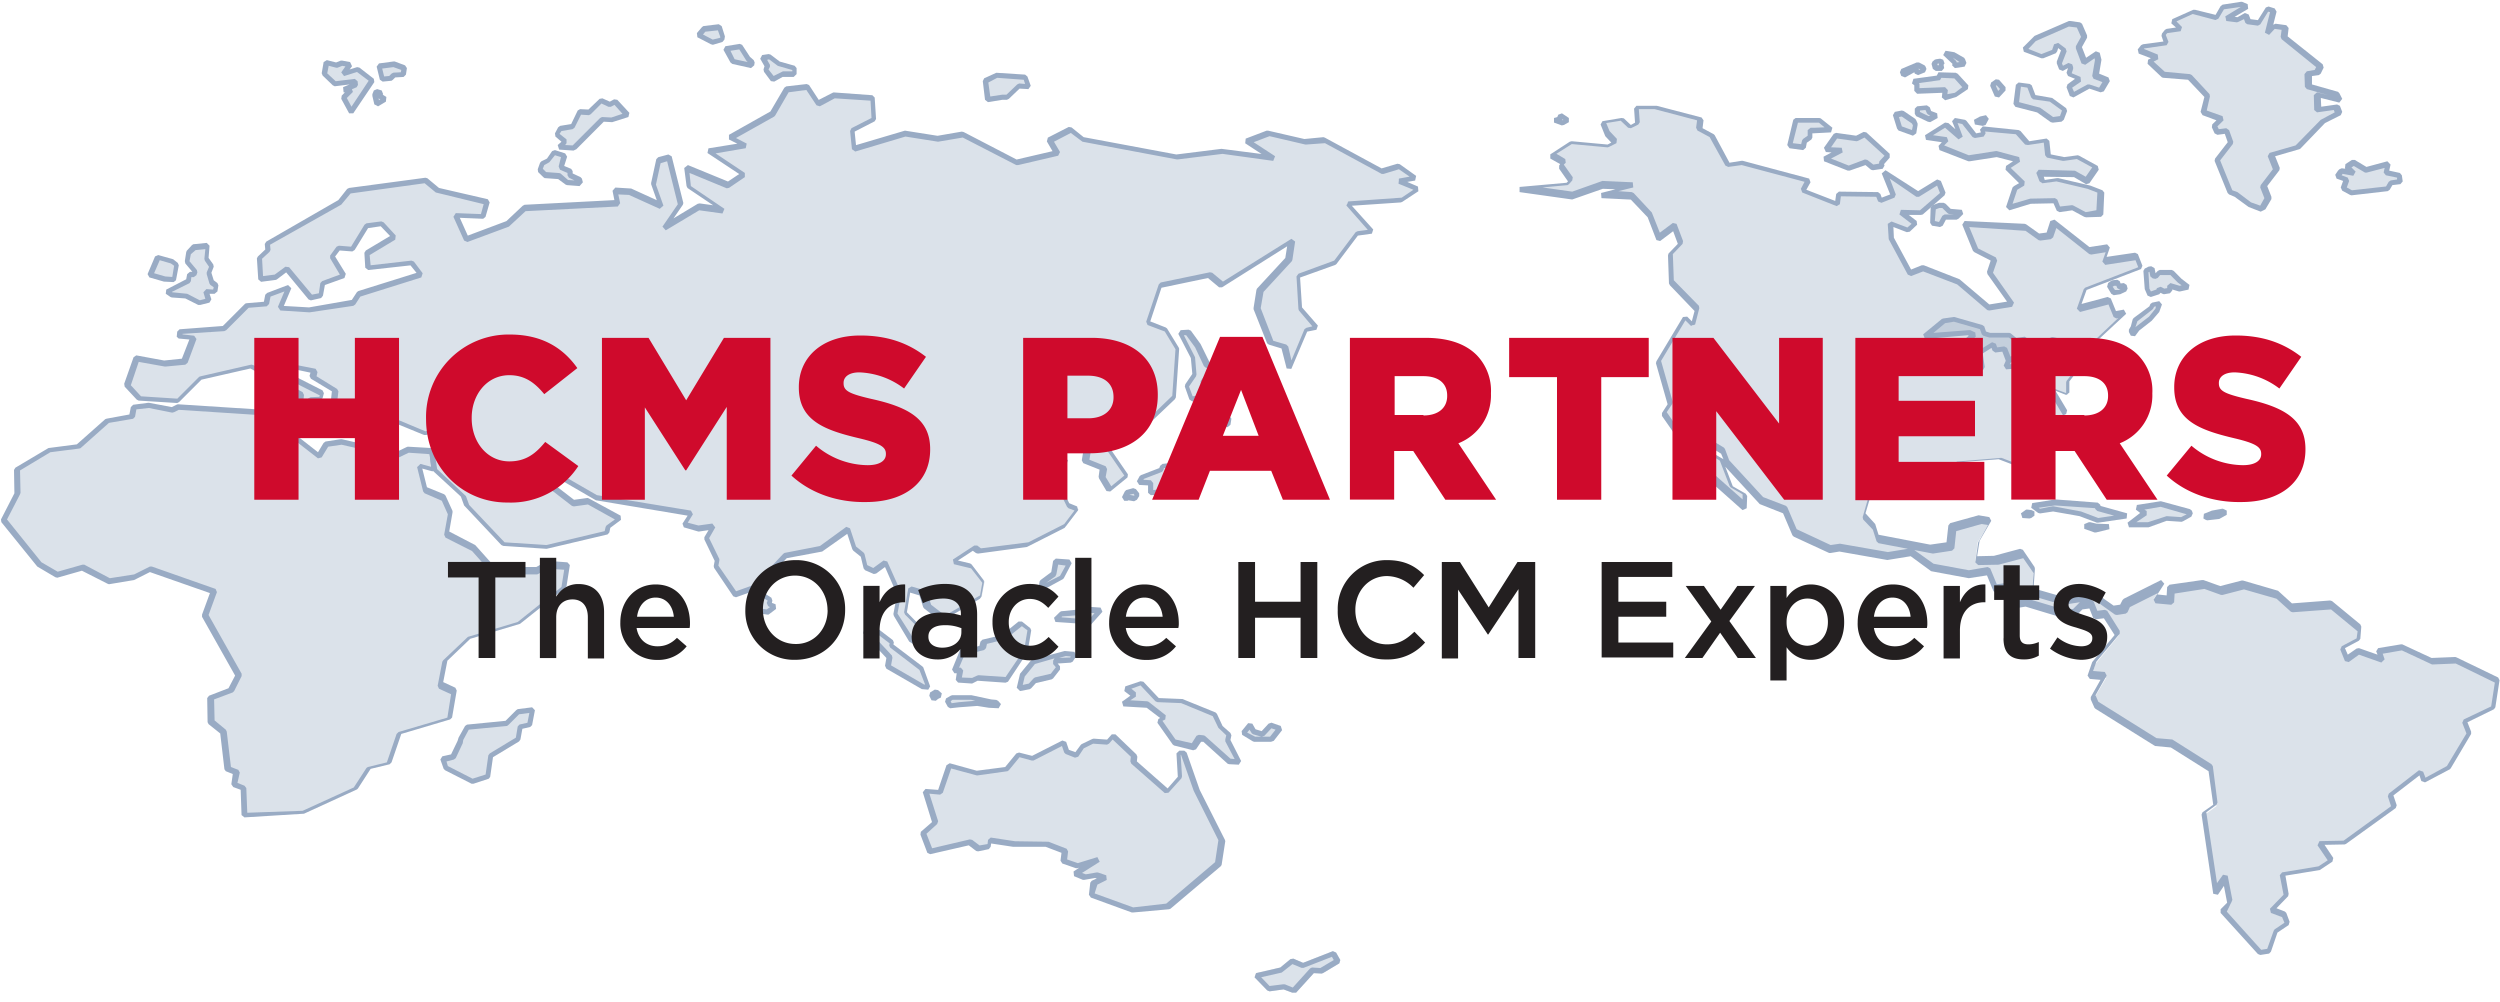 <svg xmlns="http://www.w3.org/2000/svg" viewBox="0 0 257 103"><g fill="none" fill-rule="evenodd"><g fill="#99ABC4"><path d="m.34 53.49 3.68 4.56 1.77 1.05 2.63-.72 2.73 1.39 2.59-.43 1.67-.81 6.56 2.3-.91 2.44 3.44 6.14-.76 1.48-2.11.82.05 2.49 1.29 1.01.43 3.78.91.39-.19 1.24.91.39.1 2.78 5.98-.24 5.41-2.45 1.34-2.06 2.05-.53 1.06-3.06 5.17-1.54.47-2.78-1.43-.67.48-2.49 2.44-2.35 5.17-1.53 4.59-3.69.34-2.16-1.97-.15-1.1.58h-4.5l-2.05-2.35-2.78-1.44.38-2.15-.71-1.54-1.87-.81-.62-2.5 1.48.44-.19-1.92-2.44-.15-1.1.53-5.7-1.34-1.58.24-.71 1.2-2.21-1.73-3.35-.81 1.77-1.49-1.91-.43-8.85-.57-.53.28-2.44-.48-1.53.2-.19.95-2.54.48-2.97 2.59-3.01.43-3.26 2.02.05 2.44-1.43 2.73" opacity=".35"/><path fill-rule="nonzero" d="m25.13 84.03-.3-.24-.09-2.6-.76-.28-.2-.29.15-1.05-.72-.29-.14-.2-.43-3.68-1.2-.96-.1-.2-.04-2.48.19-.24 2-.77.68-1.3-3.4-6.04v-.23l.81-2.21-6.17-2.16-1.63.82-2.58.43-.14-.05-2.64-1.34-2.53.72-.2-.05-1.86-1.1-3.69-4.56-.04-.28 1.38-2.69-.04-2.4.14-.23 3.4-2.02 2.92-.38 2.92-2.59.14-.05 2.34-.43.15-.76.24-.24 1.53-.2h.1l2.34.44.48-.24.14-.05 8.86.57 1.91.43.1.48-1.34 1.15 2.92.77 1.96 1.53.57-.95.2-.15 1.57-.24h.1l5.65 1.3 1-.48.14-.05 2.44.14.24.24.2 1.87-.34.29-1.05-.29.48 1.92 1.77.72.14.14.72 1.58v.15l-.34 1.96 2.68 1.4 2.01 2.25h4.26l1.06-.58.14-.05 2 .15.25.28-.34 2.16-.1.15-4.68 3.73-5.12 1.54-2.35 2.25-.43 2.2 1.25.58.14.29-.48 2.78-.2.19-5.02 1.49-1 2.92-.2.2-1.95.47-1.3 2.01-.1.1-5.45 2.5-6.12.38Zm-.72-3.55.72.29.19.24.1 2.54 5.69-.2 5.26-2.4 1.3-2 .14-.1 1.96-.48 1-2.92.2-.2 5.02-1.48.38-2.4-1.24-.57-.14-.3.48-2.48.1-.15 2.53-2.4 5.12-1.53 4.5-3.6.28-1.77-1.62-.1-1.15.58h-4.45l-.2-.1-2.05-2.3-2.73-1.38-.14-.3.38-2.1-.62-1.39-1.77-.77-.15-.19-.62-2.5.34-.33 1.1.3-.15-1.3-2.15-.15-1 .48h-.2l-5.7-1.3-1.38.2-.67 1.1-.38.1-2.16-1.68-3.25-.81-.1-.48L28.52 43l-1.38-.3-8.76-.57-.48.24-.2.05-2.39-.48-1.29.14-.14.77-.2.2-2.48.42-2.92 2.6-.14.04-2.97.38-3.11 1.87.05 2.3-.05.15L.72 53.4l3.54 4.4 1.67.97 2.54-.72h.2l2.62 1.39 2.5-.39 1.62-.81h.2l6.55 2.3.14.33-.86 2.35 3.4 6.04v.24l-.77 1.54-.14.14-1.92.72.05 2.16 1.15.95.1.2.43 3.64.76.29.15.28-.24 1.06Z"/><path d="m48 74.68-.67 1.2-.09.33-.72 1.49-1.05.24.38 1.01 2.73 1.39 1.58-.53.33-2.16 2.78-1.68.19-1.24.96-.29.28-1.53-1.48.24-1.15 1.15-4.07.38" opacity=".35"/><path fill-rule="nonzero" d="M48.67 80.57h-.19l-2.73-1.39-.14-.14-.34-.96.2-.33.9-.2.67-1.39.1-.33.67-1.2.2-.14 3.96-.39 1.1-1.1.15-.1 1.48-.19.29.3-.29 1.53-.19.19-.81.19-.2 1.1-.14.2-2.68 1.62-.29 2.02-.14.19-1.58.52Zm-2.63-1.82 2.54 1.3 1.34-.43.28-1.97.15-.2 2.68-1.62.19-1.15.19-.2.81-.18.2-1.01-1.06.14-1.1 1.1-.14.1-3.93.38-.57 1.06-.05.33-.72 1.54-.19.14-.76.2.14.47Z"/><path d="m44.51 48.22 3.01 2.73.34.96 3.73 3.98 4.45.29 6.22-1.49.1-.57 1.2-.87-3.21-1.77-1.53.19-2.68-2.01-.19-1.54 5.36 3.12 9.71 1.58-.72 1.15 1.49.43 1.53-.19-.67 1.2 1.05 2.25-.09.63 1.96 2.92 2.15-.77 3.02-3.26 3.68-.67 2.78-2.01.67 1.92.86.67.29 1.29.91.39 1.14-.87 1.44 3.21-.38 2.11 1.58 2.59 1.82 1.1-.67-2.25-1.68-1.68.43-2.44 1.39.43.43 1.34 1.67 1.25 3.83-2.25.29-1.54-1.29-1.63-1.87-.43 2.25-1.44.43.39 5.08-.67 3.78-1.92 1.29-1.73-.96-.38-1.1-2.25.91-2.45-1.53.82-1.01-.67.24-1.25 2.16-1.06.91.58 1.57-.43-.38 2.16 1.87.76-.15.91.77 1.3 1.77-1.44-2.06-2.97 2.49-2.69.77 1.01 3.63-3.45.34-4.99-1.2-1.96-1.86-.72 1.29-3.84 5.07-1.05 1.25 1.01 7.18-4.51-.34 1.87-2.97 3.21-.28 1.82 1.34 3.5 1.48.43.53 2.21 1.67-3.93 1.05-.24-1.67-1.97-.19-3.35 3.73-1.39 2.25-2.97 1.53-.2-2.54-2.87 5.56-.38 1.67-1.11-1.96-.81 1.72-.29-1.72-1.25-1.72.53-5.89-3.21-2.01.19-3.78-.91-2.16.82 2.64 1.77-5.27-.72-4.64.58-9.62-1.83-1.29-1-2.15 1.1.76 1.34-4.11.96-5.6-2.88-2.54.48-3.4-.57-5.17 1.58-.24-1.92 2.25-1.1-.14-2.2-3.97-.24-1.63.81-1.1-1.72-2.11.24-1.48 2.49-4.31 2.44 1.53.82-3.73.62 3.54 2.4-1.63 1.05-4.25-1.72.23 1.87 3.55 2.39-2.49-.29-3.5 2.11 1.63-2.39-1.2-4.8-1.1.34-.52 2.4.81 2.2-3.21-1.44-1.53-.09.29 1.24-9.57.48-1.68 1.63-4.26 1.58-1.1-2.44 2.78.09.43-1.48-5.07-1.2-1.25-1.01-7.85 1.06-.95 1.2-7.47 4.31.05.67-.81.82.09 2.2 1.58-.19 1.15-.86 2.44 2.97 1.05-.24.19-1.25 2.11-.81-1.15-1.92.67-.91 1.44.1 1.43-2.4 1.53-.19 1.3 1.34-2.78 1.63.1 1.49 4.49-.48.91 1.15-6.31 2.01-.58.91-4.59.82-2.97-.2.91-2.15-2.2.81-.14.91-1.97.19-2.39 2.35-4.55.34-.04.53 1.48.14-.96 2.44-2.01.2-2.92-.53-.95 2.73 1.24 1.34 3.97.24 2.35-2.3 5.17-1.24 5.07 2.78-.19 1.77 1.1-1.25h1.15l.09-.57-4.35-2.21 1.15-.57 2.39.48-.14.62 2.29 1.39-.09 1.1 1.38.24-.62.91 1.44.39.62-.58-.33-1.29 2.87.52.28 1.59 3.69 1.48 2.06-.62 1 .19-2.39 2.35.24 1.82" opacity=".35"/><path fill-rule="nonzero" d="m95.38 67.1-1.91-1.14-1.58-2.64-.05-.2.38-2-1.24-2.83-.91.67-.24.05-.9-.39-.15-.19-.29-1.2-.77-.62-.1-.15-.52-1.58-2.58 1.82-3.64.68-3.06 3.25-2.16.77-.28-.1-1.97-2.92-.04-.19.1-.53-1.06-2.2v-.24l.43-.72-.96.14h-.1l-1.48-.43-.14-.38.53-.82-9.43-1.58-4.88-2.83.14.87 2.49 1.91 1.39-.19.14.05 3.26 1.77.04.43-1.1.82-.1.48-.18.2-6.27 1.48-4.45-.3-.2-.09-3.83-4.07-.33-.91-2.92-2.69-.1-.14-.23-1.77.1-.24 2-2.02-.43-.1-2 .63h-.2l-3.7-1.52-.14-.2-.24-1.38-2.3-.39.2.86-.1.24-.62.58-.24.05-1.44-.39-.14-.43.38-.57-1-.15-.24-.28.1-.91-2.16-1.3-.14-.29.1-.33-2.02-.43-.62.28 3.88 1.97.14.29-.14.52-.24.2-1 .04-1.06 1.15-.48-.19.2-1.63-4.84-2.63-5.03 1.15-2.3 2.3-.19.1-3.97-.25-.19-.1-1.24-1.33-.05-.3.96-2.72.28-.2 2.87.53 1.82-.19.77-1.97-1.1-.1-.2-.18.05-.53.24-.24 4.45-.34 2.3-2.3.14-.04 1.78-.15.14-.72.2-.19 2.14-.81.34.33-.77 1.82 2.59.15 4.4-.77.53-.81.14-.1 5.98-1.87-.62-.77-4.35.48-.3-.24-.09-1.53.15-.24 2.49-1.49-.96-1-1.3.19-1.38 2.25-.24.15-1.3-.1-.47.62 1.1 1.78-.14.43-2.01.72-.2 1.1-.19.24-1.05.24-.24-.1-2.3-2.78-.95.72-.1.05-1.53.2-.29-.25-.14-2.16.1-.19.76-.72-.05-.57.15-.24 7.41-4.27.91-1.15.2-.1 7.84-1.05.2.05 1.2 1 5.02 1.16.19.33-.43 1.49-.24.19-2.4-.1.82 1.83 3.97-1.49 1.68-1.58.19-.1 9.23-.48-.19-.96.29-.33 1.63.1 2.63 1.2-.58-1.64v-.14l.53-2.44.2-.2 1.04-.28.34.19 1.2 4.8-.05.18-.96 1.4 2.49-1.5.2-.04 1.38.19-2.63-1.77-.1-.2-.24-1.86.38-.3 4.12 1.69 1.15-.77-3.26-2.16.1-.48 2.97-.48-.86-.43v-.48l4.26-2.4 1.43-2.44.2-.14 2.1-.24.24.1 1 1.53 1.4-.72.13-.05 3.98.29.24.24.14 2.2-.14.24-2.06 1.06.14 1.39 5.03-1.49 3.35.53 2.49-.43.19.04 5.45 2.83 3.69-.86-.58-1 .1-.39 2.15-1.1.29.05 1.24 1 9.53 1.78 4.64-.58 4.12.53-1.68-1.1.05-.48 2.15-.82h.15l3.73.86 1.96-.19.15.05 5.83 3.16 1.63-.48.24.05 1.68 1.2-.1.48-.81.14 1.1.48.04.48-1.67 1.1-.14.05-5.03.34 2.2 2.44-.14.43-1.44.2-2.2 2.92-.14.1-3.6 1.29.2 3.07 1.63 1.87-.15.43-.95.19-1.63 3.83-.48-.04-.53-2.06-1.29-.39-.19-.14-1.39-3.5v-.14l.29-1.83.05-.14 2.92-3.16.19-1.2-6.7 4.22h-.29l-1.15-.96-4.78 1-1.15 3.46 1.58.62.14.1 1.2 1.96.05.14-.34 4.99-.1.19-3.63 3.45-.39-.05-.62-.76-2.1 2.3 1.91 2.78-.05.33-1.77 1.44-.38-.05-.77-1.3-.04-.18.1-.72-1.68-.67-.15-.29.29-1.73-1.15.34-.24-.05-.76-.53-1.92.96-.14.96.67.48 1.43-.77.39.34-.86 2.35 1 2.06.81.33.1.39-1.39 1.82-3.87 1.96-5.03.68-.2-.05-.33-.24-1.53 1 1.25.3.14.09 1.24 1.63.05.19-.28 1.53-.15.2-3.83 2.25h-.28L95 62.55l-.1-.14-.38-1.2-.96-.29-.33 2.02 1.63 1.67.67 2.2-.15.3Zm-1.48-1.48 1.2.72-.44-1.54-1.62-1.62-.1-.24.43-2.45.34-.2 1.38.4.2.18.43 1.3 1.43 1.1 3.6-2.06.23-1.3-1.15-1.48-1.77-.43-.1-.48 2.2-1.44h.3l.38.29 4.88-.62 3.68-1.87 1.06-1.4-.62-.23-.15-.15-1.1-2.25v-.2l.67-1.81-.96.48h-.28l-.96-.67-.1-.24.24-1.25.15-.2 2.15-1.05h.24l.81.53 1.44-.43.33.29-.33 1.96 1.67.67.15.29-.15.82.58.95 1.34-1.1-1.87-2.73v-.34l2.44-2.68h.39l.62.77 3.35-3.22.33-4.79-1.1-1.82-1.77-.67-.14-.34 1.29-3.83.2-.2 5.06-1.05.24.05 1.1.91 7.04-4.4.38.28-.28 1.87-.05.14-2.92 3.17-.29 1.67 1.3 3.36 1.33.38.2.2.33 1.43 1.34-3.21.2-.14.61-.15-1.38-1.63-.05-.14-.2-3.36.2-.28 3.68-1.35 2.2-2.92.2-.1 1.05-.14-2.2-2.5.19-.42 5.5-.39 1.2-.81-1.53-.62.04-.53 1.1-.2-1.1-.76-1.57.48h-.2l-5.83-3.16-1.92.14h-.1l-3.68-.86-1.63.62 2.2 1.44-.19.48-5.21-.72-4.6.57h-.1l-9.7-1.82-1.2-.9-1.73.9.62 1.06-.19.38-4.11.96h-.2l-5.5-2.83-2.54.43-3.35-.53-5.16 1.54-.34-.24-.19-1.87.14-.29 2.06-1.05-.1-1.78-3.68-.24-1.53.82-.34-.1-1.05-1.58-1.82.24-1.39 2.4-.1.1-3.92 2.2 1.1.57-.1.48-3.1.53 3.01 2.01v.43l-1.62 1.1-.24.05-3.83-1.58.14 1.35 3.45 2.34-.2.48-2.39-.33-3.44 2.06-.34-.38 1.58-2.3-1.1-4.42-.67.2-.48 2.2.77 2.16-.38.33-3.16-1.43-1.1-.05.19.9-.24.34-9.48.48-1.72 1.59-4.26 1.58-.34-.15-1.1-2.44.24-.38 2.59.1.28-1.02-4.92-1.2-1.15-.95-7.61 1.05-.96 1.15-7.32 4.12.05.53-.1.2-.77.71.1 1.78 1.2-.15 1.1-.81.38.05 2.35 2.82.71-.14.15-1.05.19-.2 1.82-.67-1-1.68v-.28l.66-.91.24-.1 1.25.1 1.38-2.26.2-.14 1.53-.2.24.1 1.24 1.35-.05.43L38 26.22l.1 1.05 4.2-.48.25.1.9 1.2-.14.43-6.27 1.97-.52.81-.2.14-4.5.67-3-.19-.25-.38.67-1.58-1.43.53-.15.76-.24.24-1.86.15-2.3 2.3-.2.1-4.3.28v.05l1.2.14.24.34-.91 2.44-.24.2-2.01.19h-.1l-2.68-.48-.81 2.4 1.05 1.14 3.73.24 2.25-2.25.15-.05 5.21-1.2.2.05 5.07 2.78.14.29-.1.96.58-.63.2-.1.9-.04.05-.14-4.16-2.11v-.48l1.14-.58.2-.04 2.39.47.19.34-.1.43 2.11 1.3.14.24-.1.86 1.2.19.2.43-.44.62.96.24.38-.38-.28-1.1.28-.34 2.88.48.19.24.24 1.44 3.44 1.44 2.1-.63 1.01.2.15.43-2.3 2.3.24 1.58L47.9 51l.33.91 3.64 3.84 4.3.28 5.99-1.43.1-.44.09-.14.86-.62-2.77-1.54-1.44.2-.2-.05-2.8-2.16-.1-.2-.23-1.53.38-.28 5.31 3.06 9.67 1.59.2.38-.53.86 1.1.29 1.43-.2.3.4-.63 1.1 1.05 2.15v.15l-.1.52 1.82 2.64 1.87-.67 2.97-3.17.14-.1 3.64-.71L87 54.16l.38.15.62 1.87.77.62.1.14.28 1.15.62.3 1.06-.77.38.1 1.43 3.2v.15l-.38 2 1.63 2.55Z"/><path d="m97.54 78.56-.91 2.73-1.54-.09 1.06 3.21-1.29 1.15.76 1.87 4.12-.91.86.62 1.1-.19.09-.62 2.45.38h3.39l1.87.72-.14 1.05 1.38.48 2.11-.67-2.3 1.44.96.38 1.15-.19.86.29-1.1.53-.19 1.24 4.21 1.58 3.54-.43 5.17-4.36.38-2.44-2.58-5.13-1.34-3.88h-.53l.15 2.49-1.3 1.48-3.44-3.02.09-.62-2.15-2.06-.57.62-1.49-.09-1.1.52-.67.91-.96-.38-.28-.91-3.21 1.58-1.44-.38-1.24 1.49-3.06.43-2.87-.82" opacity=".35"/><path fill-rule="nonzero" d="M116.49 93.8h-.15l-4.2-1.53-.2-.29.14-1.24.15-.2.52-.23-.19-.05-1.1.19h-.14l-.91-.38-.05-.48.58-.39-.2.05h-.14l-1.39-.48-.19-.29.1-.81-1.63-.62h-3.35l-2.25-.34-.05.34-.19.24-1.1.23-.2-.04-.76-.58-3.97.91-.29-.14-.71-1.87.04-.29 1.15-1-.95-3.07.28-.34 1.3.1.86-2.54.33-.2 2.78.77 2.92-.38 1.15-1.4.28-.09 1.34.34 3.11-1.58.39.14.28.82.67.24.53-.72.1-.1 1.1-.53.14-.04 1.39.1.48-.54h.38l2.15 2.06.1.24-.05.48 3.16 2.78 1.05-1.2-.14-2.4.29-.28h.52l.24.2 1.34 3.83 2.59 5.13.04.14-.38 2.45-.1.14-5.16 4.36-.15.05-3.68.33Zm-3.97-1.96 3.97 1.44 3.4-.39 5.02-4.26.34-2.26-2.54-5.08-1.3-3.69h-.04l.14 2.2-.05.2-1.34 1.49-.38.04-3.44-3.02-.1-.24.05-.48-1.87-1.77-.38.43-.2.1-1.43-.1-.96.48-.57.86-.33.1-.96-.38-.15-.15-.23-.67-2.92 1.49h-.2l-1.24-.34-1.1 1.34-.14.1-3.07.43h-.1L97.78 79l-.86 2.5-.28.19-1.1-.1.9 2.83-.1.29-1.1 1 .58 1.49 3.88-.91.24.05.76.57.82-.14.05-.43.28-.24 2.5.38 3.44.05 1.86.72.15.28-.1.82 1.1.38 2.01-.62.24.48-1.82 1.15.39.14 1.1-.19h.14l.86.29.05.48-.96.48-.28.9Z"/><path d="m78.54 61.21-.67.53v1.05l1.05.1.76-.58-.62-.24.15-.43-.67-.43" opacity=".35"/><path fill-rule="nonzero" d="m78.87 63.18-1.05-.15-.24-.24v-1.05l.1-.2.66-.52h.3l.66.43.1.29-.05.24.38.14.05.48-.77.58h-.14Zm-.76-.63.71.1.34-.24-.2-.1-.14-.33.1-.24-.34-.2-.43.34v.67h-.04Z"/><path d="m37.95 44-1 .29.28.43 1.3-.05.86.05v-.33L37.95 44" opacity=".35"/><path fill-rule="nonzero" d="m37.23 45-.24-.14-.28-.47.14-.39 1.15-.24 1.44.39.19.28-.05.3-.29.23-.81-.05-1.25.1Zm.15-.57 1-.04-.43-.1-.57.14Z"/><path d="m88.92 64.9 2.49 2.64-.14.96 3.63 2.1.53.05-.72-1.96-3.11-2.35.05-.34-1.58-1.24-1.15.14" opacity=".35"/><path fill-rule="nonzero" d="m95.43 70.9-.67-.06-3.64-2.1-.14-.3.14-.8-2.39-2.55.14-.43 1.1-.14.2.05 1.62 1.24.1.24-.05.2 2.97 2.25.1.1.71 1.96-.19.33Zm-.43-.53h.1l-.58-1.5-3.01-2.3-.1-.23.05-.2-1.39-1.05-.48.05 2.1 2.25.05.24-.14.77 3.4 1.97Z"/><path d="m115.82 70.75.86.67-1.15.86 2.44.15 1.82 1.39-.57.24 1.53 2.25 1.96.48.62-.91.48.05 2.58 2.34.96.05-1.15-2.25.15-.58-.87-.76-.57-1.3-3.4-1.39-2.49-.09-1.62-1.78-1.58.58" opacity=".35"/><path fill-rule="nonzero" d="m127.35 78.61-1-.05-.15-.05-2.49-2.25h-.24l-.52.77-.29.1-1.96-.49-.14-.1-1.58-2.24.1-.39.18-.1-1.38-1.05-2.4-.14-.14-.48.86-.62-.62-.48.1-.48 1.57-.53.29.05 1.58 1.68 2.44.1 3.4 1.38.14.14.58 1.25.81.72.1.24-.1.48 1.1 2.16-.24.38Zm-.86-.62.43.04-.96-1.82v-.19l.1-.43-.81-.77-.58-1.2-3.25-1.34-2.44-.1-.2-.09-1.53-1.63-.95.34.47.38v.43l-.57.38 1.72.1.15.05 1.77 1.39-.05.43-.29.14 1.34 1.92 1.68.38.48-.76.24-.1.47.05.15.05 2.63 2.35Z"/><path d="m127.83 75.35 1.1.67h1.72l.91-1.1-.95-.34-.82.91-.91-.24-.38-.71-.67.81" opacity=".35"/><path fill-rule="nonzero" d="M130.65 76.26h-1.72l-.14-.05-1.1-.67-.05-.38.67-.82.43.05.33.58.63.19.71-.77.3-.1.95.34.14.43-.86 1.1-.29.1Zm-1.62-.53h1.53l.57-.72-.43-.14-.72.77-.28.1-.86-.25-.15-.1-.24-.38-.24.3.82.42Z"/><path d="m16.27 26.46-.76 1.82 1.38.38 1.01.1.14-.96.15-.62-.53-.34-1.39-.38" opacity=".35"/><path fill-rule="nonzero" d="m17.85 29-1-.05-1.49-.43-.19-.34.77-1.82.33-.14 1.53.43.48.38.1.24-.29 1.54-.24.19Zm-2-.91 1.14.33.72.05.19-1.15-.34-.24-1.14-.33-.58 1.34Z"/><path d="m19.91 25.4-.53.63-.19.91.86 1-.09.29h-.48l-.1.63-2.2 1.1.48.33 1.44.1 1.38.72.96-.24-.24-.96.91.05.1-.58-.43-.38-.34-.96.29-.67-.53-.77.1-1.29-1.39.09" opacity=".35"/><path fill-rule="nonzero" d="M20.58 31.35h-.2l-1.33-.67-1.39-.1-.14-.05-.48-.33.05-.43 2.05-1.06.1-.53.29-.24h.24l-.72-.86-.05-.24.14-.9.05-.15.53-.58.14-.1 1.39-.14.29.29-.1 1.25.48.67.05.24-.24.62.24.77.38.29.1.23-.1.63-.29.24h-.52l.19.57-.2.34-.95.24Zm-2.82-1.3 1.48.15 1.3.67.57-.15-.2-.67.3-.33.7.05.06-.24-.34-.24-.1-.15-.28-.96V28l.24-.57-.43-.63-.05-.19.1-1-1 .1-.49.42-.14.72.76.91.05.24-.1.29-.28.2h-.24l-.05.42-.14.2-1.82.9.1.05Z"/><path d="m101.12 66 2.06-.48 1.82-1.43.86.67-.19.91-.19 1.24-2.01 3.02-2.92-.24-.57.29-1.44-.09.14-.91-.52-.05.86-2.11.96.09 1.05-.28.09-.63" opacity=".35"/><path fill-rule="nonzero" d="m99.93 70.27-1.44-.1-.24-.28.1-.68h-.24l-.24-.38.86-2.1.24-.15.91.05.81-.24.1-.43.2-.2 2-.48 1.72-1.39h.34l.86.68.1.23-.15.92-.24 1.34-2 3.02-.25.1-2.87-.2-.57.29Zm-1.05-.62 1.05.04.52-.24.15-.04 2.77.19 1.92-2.83.33-1.97-.57-.43-1.72 1.35-1.87.47-.1.44-.19.19-1.15.29-.76-.05-.67 1.58h.19l.24.29-.14.72Z"/><path d="m96.24 71.13-.48.29.24.43.29-.24.34-.14-.39-.34" opacity=".35"/><path fill-rule="nonzero" d="m96.2 72.04-.44-.05-.23-.47.09-.34.48-.29.33.05.39.34-.1.43-.29.14z"/><path d="m104.81 70.8.29-1.35 1.15-1.39 3.25-.91 1.01.1-.39.57-1.53.1-.14.19.43.48-.67.96-1.72.38-.53.58-1.15.29" opacity=".35"/><path fill-rule="nonzero" d="m104.86 71.04-.34-.34.34-1.44 1.1-1.34.14-.1 3.35-.9 1 .09.2.43-.38.58-.2.1-1.34.09.24.29v.33l-.71.91-.15.1-1.62.38-.48.53-.15.1-1 .19Zm.48-1.49-.2.86.63-.14.48-.53.14-.1 1.63-.38.52-.67-.28-.33v-.34l.14-.24-2.01.58-1.05 1.29Zm4.2-2.1-.66.18 1.15-.04.04-.1-.52-.05Z"/><path d="M97.82 71.71h2.01l1.96.43.58.09.29.34-1.01-.05-1.15-.19-1.91.14-.91.1-.34-.58.48-.28" opacity=".35"/><path fill-rule="nonzero" d="m102.66 72.81-1-.05-1.2-.19-1.87.14-.91.1-.24-.14-.29-.53.1-.34.48-.28.14-.05h2.01l2.01.43.53.05.19.1.29.33-.24.43Zm-4.93-.72.1.2.71-.1 1.72-.15-.43-.1h-1.91l-.2.15Z"/><path d="m108.5 63.7.57-.57 2.01-.19.53-.24 1.48.09-1.82 2.01-.33-.95-2.44-.15" opacity=".35"/><path fill-rule="nonzero" d="m111.46 65-.43-.1-.29-.81-2.24-.15-.15-.43.58-.57.14-.1 1.96-.2.48-.23.14-.05 1.49.1.19.43-1.87 2.1Zm-2.34-1.54 1.82.15.24.19.19.53 1.15-1.3-.87-.05-.57.24-1.91.15-.05.1Z"/><path d="m108.59 57.76-.24 1.25-1.19.86-.15.57 2.16-1.05.81-1.54-1.39-.09" opacity=".35"/><path fill-rule="nonzero" d="m107.16 60.68-.39-.28.1-.63.1-.14 1.1-.82.19-1.15.28-.24 1.4.1.23.38-.81 1.54-.1.1-2.1 1.14Zm1.62-2.63-.19 1-.1.2-.95.67 1.43-.72.58-1.06-.77-.1Z"/><path d="m38.96 6.81.33 1.34.86-.1.29-.33 1.01-.05.09-.67-1.05-.39-1.53.2" opacity=".35"/><path fill-rule="nonzero" d="m39.34 8.39-.29-.2-.33-1.34.24-.33 1.48-.2h.14l1.06.4.19.28-.1.67-.24.24-.86.05-.24.24-.14.1-.91.09Zm-.05-1.34.2.81.52-.05.24-.24.19-.1.77-.04.04-.24-.81-.29-1.15.15Z"/><path d="m35.13 6.47-.58.24-1-.29-.19 1.15 1 1.01 2.11-.24.05.38-1.15.48.67.1-.72.72.81 1.48 2.16-3.26-1.53-1.15-1.49.48.67-.96-.81-.14" opacity=".35"/><path fill-rule="nonzero" d="M36.32 11.65h-.43l-.81-1.49.05-.33.33-.34h-.14l-.05-.53.67-.28-1.53.19-.2-.1-1.04-1-.1-.24.2-1.15.33-.2.95.24.48-.19h.15l.81.15.2.43-.25.33.77-.24.24.05 1.48 1.15.05.34-2.16 3.2Zm-.67-1.58.48.9L37.9 8.3l-1.2-.9-1.33.42-.29-.38.43-.62-.33-.05-.48.19h-.15l-.76-.2-.15.78.87.81 1.96-.24.29.24.04.38-.14.24-.48.2.1.28-.63.63Z"/><path d="m38.72 9.44-.19.34.24.91.86-.43-.63-.39.2-.28-.48-.15" opacity=".35"/><path fill-rule="nonzero" d="m38.86 10.93-.38-.2-.2-.86v-.19l.15-.38.34-.14.47.14.15.38-.05.05.38.24-.05.48-.8.48Zm.05-.82.05.2.14-.1-.2-.1Z"/><path d="m56.9 15.72-.57.82-.62.33-.24.63.52.52 1.44.1.86.67 1.29.1-.09-.39-.96-.48v-.38l-.91-.43.34-1.15-1.06-.34" opacity=".35"/><path fill-rule="nonzero" d="m59.58 19.13-1.29-.1-.14-.05-.77-.57-1.39-.1-.14-.1-.53-.52-.04-.29.24-.67.14-.15.57-.28.53-.77.29-.1 1.05.34.2.34-.3.95.72.3.15.23v.24l.81.38.14.15.1.38-.34.39Zm-1.2-.63.68.05-.58-.29-.14-.24v-.24l-.77-.33-.14-.34.24-.96-.62-.19-.58.72-.52.29-.15.38.34.34 1.34.1.14.04.77.67Z"/><path d="m58.96 15.19 2.92-2.87 1.01.05 1.53-.53-1.2-1.34-.57.28-.91-.38-1.2 1.2-1-.05-.77 1.49-1.24.19-.34.62.86.72-.62.53 1.53.09" opacity=".35"/><path fill-rule="nonzero" d="m58.96 15.48-1.48-.1-.15-.47.39-.34-.62-.53-.05-.33.33-.62.2-.15 1.14-.19.67-1.39.24-.14.86.04 1.15-1.1.29-.05.76.34.44-.24.33.05 1.24 1.34-.1.43-1.67.53-.86-.05-2.82 2.83-.29.14Zm-.86-.57.77.04 2.82-2.82.2-.1.95.05 1.15-.38-.82-.92-.38.2h-.24l-.72-.34-1.1 1.1-.19.1-.81-.05-.67 1.34-.2.15-1.14.19-.2.29.72.57v.39l-.14.19Z"/><path d="m78.39 5.9.43.86-.09.43.72.96 1-.53h1.2V7l-1.58-.48-1.01-.72-.67.1" opacity=".35"/><path fill-rule="nonzero" d="m79.59 8.39-.34-.05-.71-.96-.05-.24.1-.33-.44-.77.2-.38.66-.1.2.05.95.72 1.53.43.2.24v.62l-.3.29h-1.14l-.86.48ZM79 7.14l.53.67.96-.48h.96V7.2l-1.49-.43-.9-.67-.2.05.29.52v.2l-.15.28Z"/><path d="m76.09 4.84-1.48.19.72 1.3 1.91.43.05-.29-.38-.38-.82-1.25" opacity=".35"/><path fill-rule="nonzero" d="m77.2 7-1.92-.43-.19-.15-.72-1.3.2-.37 1.48-.24.24.1.81 1.24.38.33.1.24-.05.3-.33.28Zm-1.68-.91 1.34.29-.14-.15L76 5.08l-.91.14.43.87Z"/><path d="m74.28 3.74-.05.38-1.01.24-1.38-.77.52-.57 1.63-.19.29.91" opacity=".35"/><path fill-rule="nonzero" d="m73.27 4.6-.19-.05-1.39-.72-.05-.43.53-.62.14-.1 1.58-.19.3.2.33 1.05-.05.33-.2.24-1 .3Zm-1-1.05 1 .52.77-.19v-.1l-.24-.66-1.3.14-.23.29Z"/><path d="m101.32 8.29.19 1.92 1.53-.19h.48l1.19-1.1 1.06.04-.39-1-2.96-.19-1.1.52" opacity=".35"/><path fill-rule="nonzero" d="m101.56 10.5-.3-.24-.23-1.92.14-.29 1.25-.57 2.96.19.24.2.34.95-.24.34-.91-.05-1.1 1.05-.2.1h-.47l-1.48.24Zm.04-2.02.2 1.44 1.24-.19h.43l1.1-1.05.2-.1.61.05-.14-.43-2.73-.2-.9.48Z"/><path d="m117.11 49.61.29-.57 1.96-.77.09-.39 2.64-.28.33-1.97 1.25.24.09 1.01-.72 1.24-.19 1.35-.81-.1-.77.48-.95-.29-.72.96-1.34.14v-1l-1.15-.05" opacity=".35"/><path fill-rule="nonzero" d="m118.3 50.9-.28-.24v-.76l-.91-.05-.24-.38.29-.53.14-.1 1.87-.72.1-.24.23-.19 2.4-.28.33-1.78.29-.19 1.24.24.2.24.09 1-.05.15-.67 1.2-.19 1.3-.29.23-.72-.1-.67.44-.23.05-.82-.24-.57.81-.2.1-1.33.04Zm-.76-1.58.77.05.24.29v.72l.9-.1.63-.86.28-.1.87.24.62-.43.19-.05.57.1.2-1.15.66-1.2-.1-.72-.76-.14-.28 1.68-.24.19-2.44.28-.05.2-.15.19-1.86.72-.05.1Z"/><path d="m116.63 50.43-.76.19-.29.57.29.05.19-.14.67.14.24-.38-.34-.43" opacity=".35"/><path fill-rule="nonzero" d="M115.87 51.48h-.3l-.23-.38.29-.58.14-.14.72-.2.28.1.34.43V51l-.24.38-.29.15-.57-.1-.1.05h-.04Zm.23-.62.48.1.05-.06-.1-.14-.43.1Z"/><path d="m123.09 41.61.34 1.24-1.3 1.49 1.01.09.57-.28.91.38.67-.96.96.1.1-.63-1.87-.43.1-.62-1.49-.38" opacity=".35"/><path fill-rule="nonzero" d="m124.53 44.77-.82-.34-.43.24-.14.05-1-.1-.2-.43 1.2-1.39-.29-1.1.34-.33 1.43.38.2.29-.05.33 1.62.39.2.28-.1.63-.29.24-.81-.05-.58.81-.28.1Zm-.72-.91.72.33.57-.76.24-.1.72.05v-.14l-1.68-.39-.19-.29.05-.33-.77-.2.2.82-.05.24-.96 1.1.43.05.48-.24.24-.14Z"/><path d="m121.32 34.18 1.34 2.54.14 1.82-.76 1.15.48 1.29.95-.14 1.25.38-1.1-1.92.29-.38.86-.19.04-.86-.76-.39-.91-1.91-1.01-1.39h-.81" opacity=".35"/><path fill-rule="nonzero" d="m124.67 41.46-1.2-.33-.9.14-.3-.2-.47-1.33.05-.24.72-1.06-.15-1.63-1.29-2.49.24-.38.81-.05.24.1 1 1.38.92 1.87.67.34.14.24-.05.86-.19.24-.77.15-.19.23 1 1.78-.28.38Zm-1.2-.86h.1l.62.2-.76-1.35v-.29l.28-.38.15-.1.67-.14v-.48l-.62-.29-.15-.14-.9-1.92-.92-1.25h-.24l1.15 2.26.15 1.77-.05.2-.72 1.05.38 1 .86-.14Z"/><path d="m220.87 6.33 1.53 1.39 2.63.19 1.87 2.01-.43 1.63 1.81.67-.71.72.28.62.96-.14.43 1.2-1.39 1.82 1.34 3.31.67.24 1.44 1.05 1.15.43.62-1.05-.48-1.2 1.34-1.77-.62-1.49 2.78-.81 2.53-2.64 1.68-.86-.29-.63-1.91.29-.05-1.53 2.25.57-.29-.62-2.82-.81-.05-1.3.96-.14.28-.63-3.68-3.02.14-.95-1.15-.15-.67.72.58-2.35-.62-.14-.91 1.44-1.11-.2-.23-.62-.87.43-1.1-.14 2.06-1.2-.57-.29-1.92.29-.62 1.06-2.3-.58-2.15.96.86.81-1.48.24-.29.39.34.91-2.45.33-.33.39 1.77.72-.81.43" opacity=".35"/><path fill-rule="nonzero" d="m232.4 21.76-1.24-.48-1.44-1.05-.57-.24-.15-.15-1.34-3.3.05-.24 1.3-1.68-.3-.86-.76.1-.29-.15-.28-.62.04-.3.43-.42-1.43-.53-.2-.34.39-1.53-1.68-1.77-2.53-.2-.15-.04-1.48-1.4.05-.42.29-.15-1.25-.48-.1-.43.34-.43.2-.1 2.1-.28-.2-.58.05-.24.3-.38.18-.1.96-.14-.48-.43.1-.43 2.15-.96h.2l2.1.52.52-.9.2-.15 1.86-.29h.15l.57.24.05.48-1.39.82.29.04.76-.43.39.15.19.48.76.1.82-1.3.28-.1.63.2.19.33-.34 1.34.24-.1 1.1.15.24.29-.1.86 3.6 2.87.1.34-.3.62-.19.15-.71.1v.86l2.68.76.14.15.29.57-.3.39-1.9-.48.04.9 1.63-.23.29.14.24.62-.15.34-1.62.81-2.54 2.64-.1.05-2.49.72.48 1.2-.04.24-1.25 1.63.43 1.1v.24l-.62 1.05-.48.24Zm-1-.96.95.34.43-.77-.43-1.1.05-.24 1.25-1.63-.53-1.34.19-.34 2.68-.77 2.58-2.63 1.44-.77-.1-.24-1.72.24-.29-.24-.04-1.53.33-.29 1.15.29-2.2-.62-.2-.24-.04-1.3.24-.29.81-.14.15-.29-3.55-2.87-.1-.24.1-.72-.71-.1-.58.62-.43-.23.53-2.11-.2-.05-.8 1.3-.25.14-1.1-.15-.19-.14-.14-.38-.58.28-.14.05-1.1-.14-.1-.48 1.58-.96h-.05l-1.67.24-.57.96-.3.14-2.34-.62-1.67.76.57.58-.14.43-1.39.2-.14.18.28.72-.19.34-2.3.33-.04.05 1.43.58.05.48-.48.24 1.15 1.05 2.59.24.19.1 1.82 1.96.04.24-.33 1.44 1.63.58.1.43-.63.62.14.29.77-.1.29.2.43 1.2-.05.23-1.3 1.68 1.25 3.07.53.19 1.39 1.05Z"/><path d="m240.58 17.74-.23.38.9.38-.33.91.77.43 3.73-.43.33-.62.96-.1-.1-.62-1.34-.29.2-.86-2.25.58-1.25-.77-.67.43.67.67-1.24-.24-.15.15" opacity=".35"/><path fill-rule="nonzero" d="m241.73 20.08-.14-.04-.81-.44-.15-.33.24-.67-.67-.24-.14-.39.29-.43.14-.14.24-.1.38.05-.05-.05.05-.43.67-.43h.29l1.2.72 2.15-.58.33.34-.14.62 1.1.24.2.24.09.63-.24.28-.82.1-.28.48-.2.14-3.73.43Zm-.48-.81.53.29 3.5-.39.28-.48.2-.14.66-.1v-.19l-1.15-.24-.23-.28.1-.48-1.83.48h-.19l-1.15-.68-.24.15.43.43-.24.43-1.1-.2-.1.15.63.24.14.34-.24.67Z"/><path d="m156.21 19.32 5.41.76 3.06-1.1 3.11.15-3.2.81 3.11.19 1.81 1.92.96 2.4 1.58-1.2.72 1.82-1.1 1.15.09 2.88 2.68 2.73-.43 1.67-.81-.81-2.73 4.55 1.2 4.32-.62 1.05 1.19 1.73.96-.15 1.72 2.93-.09.96 4.59 4.07.05-1.25-1.39-.81-1.05-2.68-1.29-.72.09-1.01 1.34.77.48 1.2 3.59 3.88 2.39.91 1.01 2.39 3.64 1.68.95-.19 4.93.86 2.44-.38 2.16 1.58 3.78.67 1.96-.28.76 1.82.96-.15 1.15 1.73.96-.15 4.02 1.25.96-.14.76-.72.96-.15.48 1.15 1-.14 1.29 2.06-2.39 2.93-.43 1.34 1.53.09-1.24 2.11.38.87 6.13 3.83 1.53.1 4.02 2.58.52 3.7-1.19.86 1.19 8.15.96-1.44.48 2.49-.77.77 3.83 4.17.91-.1.72-2.06 1.2-.81-.34-.87-1.24-.48 1.48-1.53-.38-2.16 3.78-.62 1.24-.81-1.19-1.73 2.53-.05 5.12-3.74-.38-1.19 3.11-2.4.34.91 2.49-1.39 2.15-3.5-.48-1.2 2.92-1.44.43-2.78-4.31-2.06-2.49.1-3.11-1.44-2.34.38.33.87-2.44-.87-1.19.82-.48-1.2 1.63-.91.14-.96-2.92-2.4-4.02.29-1.53-1.39-3.5-1-2.29.62-1.77-.67-3.35.52-.05 1.11-1.68-.15.96-1.48-3.83 1.91-.29.63-.9.14-2.21-1.53-3.3.48-2.92-.82.15-2.2-1.2-1.78-2.73.72-2.06.05.24-1.96 1.25-2.07-1.1-.19-2.83.77-.19 1.96-1.91.29-5.55-1.05-.39-1.25-1.05-1.1.91-3.02 3.35-1.73 2.82-.48 2.3.63.96-.15-.86-.86 4.49-.33 1.78.62.95 1.15 2.11 1.58.67-1.05-.62-1.49-1.73-1.68.67-2.35 2.97-1.39-1.53-2.63 1.77.67v-1.3l1.2-1.48 1.48-.86-.86-.87 4.11-3.83-1.05.19-.57-1.49-3.16.82.72-2.06 5.69-2.16-.48-1.2-3.35.53.48-1.39-1.91.34-3.69-2.93-.48 1.34-1 .15-1.44-1.06-6.17-.28 1.05 2.68 1.92.96-.48 1.39 2.25 3.16-2.35.34-3.16-2.64-3.59-1.39-1.34.53-1.96-3.55-.05-1.58 1.77.72.77-.77-1.48-1.1 2.05.05 2.3-1.97-.48-1.2-2.1 1.3-3.45-2.4.96 2.45-1.34.52-.24-.62-4.02-.05-.14 1.06-3.55-1.39.53-1.01-6.84-1.82-1.44.24-1.63-2.97-1.34-.72.15-1.01-4.6-1.2h-2.06l.1 1.58-.77.44-.81-.82-1.96.34.48 1.15.81.86-.76.43-3.79-.38-1.96 1.29 1.25.77-.29.33 1 1.49-.33.34-4.93.43" opacity=".35"/><path fill-rule="nonzero" d="m232.35 98.17-.24-.1-3.83-4.22v-.38l.67-.67-.33-1.73-.62.91-.48-.1-1.2-8.14.1-.24 1.1-.77-.48-3.45-3.88-2.44-1.62-.15-6.13-3.83-.1-.1-.38-.86v-.24l1-1.77-1.1-.1-.23-.34.48-1.39 2.3-2.78-1.1-1.72-.82.1-.29-.15-.38-.96-.72.1-.67.67-.14.1-.96.14h-.1l-3.97-1.2-.86.14-.24-.1-1.1-1.57-.81.1-.29-.15-.67-1.63-1.87.29-3.87-.72-2.1-1.54-2.4.39-4.93-.87-.91.15h-.14l-3.64-1.68-.14-.14-.96-2.26-2.4-.95-3.54-3.84.77 2.01 1.34.77.14.24-.05 1.25-.43.19-4.59-4.08-.1-.24.1-.9-1.58-2.7-.67.06-.24-.1-1.2-1.72v-.3l.58-.9-1.2-4.22.05-.2 2.73-4.55.43-.04.48.48.28-1.06-2.53-2.64-.1-.19-.1-2.87.05-.2.96-1-.48-1.3-1.34 1.01-.38-.1-.9-2.34-1.73-1.82-3.02-.15-.04-.53 1.48-.38-1.3-.05-3.15 1.1-5.41-.76v-.53l4.83-.43.15-.14-.91-1.3v-.33l.1-.15-1.01-.57v-.43l2-1.3.2-.05 3.69.34.38-.2-.62-.66-.48-1.2.19-.34 1.96-.33.24.04.72.68.43-.24-.1-1.44.24-.29h2.1l4.6 1.2.2.29-.1.81 1.15.62.1.1 1.52 2.83 1.25-.2h.1l6.84 1.83.14.38-.43.77 2.97 1.15.1-.72.28-.24 4.02.05.24.19.14.38.87-.33-.87-2.16.39-.33 3.35 2.15 1.96-1.2.38.15.48 1.2-.1.28-2.24 1.97-.2.05h-1.24l.81.62.05.38-.76.72-.3.05-1.38-.53.05 1.1 1.77 3.27 1.1-.44h.2l3.68 1.44 3.06 2.59 1.82-.29-2.01-2.83-.05-.24.38-1.15-1.67-.86-.15-.14-1.1-2.69.24-.38 6.18.29.14.05 1.34.95.77-.1.38-1.19.43-.14 3.59 2.82 1.82-.28.28.33-.33.96 2.92-.43.29.14.47 1.2-.14.34-5.6 2.15-.52 1.44 2.68-.72.33.15.53 1.3.81-.15.24.43-3.92 3.64.67.62-.05.44-1.44.81-1.1 1.44v1.15l-.33.24-1.1-.43 1.2 2.01-.1.38-2.88 1.35-.57 2.1 1.63 1.64.62 1.48v.24l-.67 1.06-.38.1-2.1-1.6-.97-1.1-1.62-.62-3.88.3.43.42-.14.43-1 .15h-.1l-2.2-.58-2.73.43-3.26 1.68-.81 2.73 1 1.1.34 1.1 5.31 1.02 1.68-.24.19-1.73.19-.24 2.92-.81 1.1.19.2.38-1.2 2.06-.25 1.58 1.73-.04 2.68-.72.29.1 1.2 1.77.04.19-.14 2.01 2.68.77 3.25-.53.2.05 2.1 1.48.67-.1.24-.47.14-.14 3.83-1.92.33.38-.71 1.1.95.1.05-.86.24-.24 3.35-.48h.14l1.73.62 2.2-.57h.14l3.6 1.05 1.43 1.3 3.92-.3.2.06 2.91 2.4.1.23-.1 1.25-.14.19-1.44.77.29.67.91-.63.24-.04 1.91.67-.14-.34.2-.33 2.34-.39h.14l3.01 1.4 2.45-.1.14.05 4.26 2.06.14.28-.43 2.78-.14.2-2.73 1.34.38.96v.24l-2.1 3.54-.1.1-2.54 1.34-.38-.14-.19-.58-2.68 2.06.34 1.01-.1.29-5.12 3.69-.14.05-2.06.04.9 1.35-.09.38-1.3.86-3.53.58.33 1.87-.05.24-1.2 1.24.87.34.14.14.34.91-.1.34-1.15.77-.67 1.96-.19.2-.9.14Zm-3.44-4.46 3.54 3.93.62-.1.67-1.87.1-.14 1-.67-.24-.58-1.15-.43-.1-.43 1.4-1.44-.39-2.01.24-.29 3.74-.62.95-.62-1.05-1.54.2-.43 2.48-.05 4.88-3.54-.33-1.01.1-.29 3.1-2.4.43.15.24.62 2.2-1.2 2.01-3.35-.43-1.1.15-.34 2.82-1.34.38-2.45-4.02-1.96-2.44.1-.1-.05-3-1.4-1.97.34.2.58-.34.33-2.3-.81-1.05.76-.39-.1-.48-1.19.15-.34 1.53-.81.1-.72-2.73-2.25-3.93.29-.19-.05-1.48-1.34-3.35-.96-2.2.57h-.15l-1.72-.62-3.06.48-.05.9-.29.25-1.63-.15-.19-.38.43-.67-2.87 1.44-.24.53-.19.14-.9.14-.2-.04-2.1-1.5-3.21.49h-.1l-2.92-.86-.19-.3.15-2.1-1.06-1.53-2.53.67-2.1.04-.3-.28.3-2.06 1-1.78-.67-.1-2.59.73-.19 1.77-.24.24-1.91.29h-.1l-5.55-1.06-.2-.19-.38-1.2-1-1.05-.05-.24.86-2.97.15-.15 3.44-1.77 2.83-.43h.1l2.2.57.42-.05-.47-.48.14-.43 4.5-.38h.1l1.76.67.1.1.96 1.15 1.82 1.34.43-.67-.58-1.3-1.67-1.63-.05-.24.67-2.34.14-.2 2.73-1.29-1.43-2.4.33-.38 1.44.53v-1.1l.04-.15 1.25-1.58 1.2-.67-.58-.58v-.38l3.45-3.26-.2.05-.28-.15-.53-1.29-2.92.77-.33-.34.71-2.01.15-.15 5.45-2.1-.28-.72-3.11.48-.3-.34.34-.96-1.48.24-.2-.05-3.39-2.68-.33.96-.24.19-1.06.14-.19-.04-1.34-.96-5.79-.39.91 2.2 1.82.92.14.33-.43 1.25 2.16 3.07-.2.43-2.34.38-.2-.04-3.1-2.64-3.5-1.34-1.24.48-.34-.15-1.96-3.64-.1-1.58.39-.24 1.63.62.43-.38-1.25-.96.15-.48 1.96.05 2.06-1.78-.3-.76-1.86 1.15H197l-2.73-1.87.62 1.63-.14.33-1.34.53-.34-.14-.19-.48-3.64-.05-.1.81-.33.2-3.54-1.4-.14-.38.38-.72-6.46-1.72-1.39.19-.29-.14-1.62-2.93-1.25-.67-.14-.29.1-.76-4.36-1.15h-1.63l.1 1.34-.15.24-.76.38-.29-.05-.76-.72-1.49.24.34.82.76.81-.05.44-.76.38-.14.05-3.69-.34-1.58 1 .91.54.05.38-.2.19.92 1.3-.05.33-.34.38-.14.1-2.58.24 3.06.43 3.1-1.1 3.12.14.05.53-1.53.38 1.38.1.2.1 1.86 2 .82 2.07 1.34-1 .38.09.67 1.77-.05.29-1 1.05.1 2.69 2.58 2.63.04.24-.43 1.68-.43.14-.57-.57-2.5 4.17 1.2 4.22-.04.19-.58.86 1 1.44.82-.14.29.14 1.67 2.92.05.15-.1.86 4.07 3.6v-.53l-1.24-.72-.1-.14-1-2.6-1.2-.71-.14-.24.1-.96.38-.2 1.29.78.1.14.43 1.15 3.49 3.79 2.35.9.14.15.96 2.25 3.49 1.63.96-.14 4.93.86 2.34-.38.2.05 2.15 1.53 3.63.67 1.92-.33.28.14.67 1.63.77-.1.24.1 1.1 1.58.77-.14h.14l4.02 1.2.81-.1.67-.67.15-.1 1-.14.29.14.38.96.77-.1.24.1 1.29 2.06v.29l-2.4 2.88-.33.96 1.2.1.19.37-1.15 2.02.29.67 5.98 3.74 1.63.14 4.02 2.54.14.2.48 3.73-.1.24-1.05.77 1.1 7.28.62-.86.48.1.48 2.49-.1.24-.47.96Zm-52.89-47.17 1.15.67-.24-.57-.86-.53-.05.43Z"/><path d="m160.47 11.89.72.48-.53.28-.81-.28.48-.15.14-.33" opacity=".35"/><path fill-rule="nonzero" d="m160.57 12.9-.82-.3v-.47l.34-.1.1-.24.38-.14.71.48v.43l-.52.29-.2.04Zm0-.58.1.05.04-.05-.1-.05-.04.05Z"/><path d="m208.9 51.96 2.4-.34 4.25.34.1.24 2.87.86-2.87.43-1.77-.67-2.82-.53-1.39.24-.77-.57" opacity=".35"/><path fill-rule="nonzero" d="M215.7 53.73h-.15l-1.77-.67-2.72-.48-1.34.2-.2-.05-.71-.53.1-.48 2.39-.38 4.35.33.24.2.05.14 2.73.76-.05.53-2.92.43Zm-4.7-1.68h.1l2.83.53 1.77.67 1.63-.24-1.73-.48-.19-.19-.05-.1-4.11-.28-1.68.24.15.1 1.29-.25Z"/><path d="m208.76 52.68-.34-.05-.47.34.71.09.34-.24-.24-.14" opacity=".35"/><path fill-rule="nonzero" d="m208.62 53.3-.72-.05-.15-.48.53-.38h.19l.38.05.29.14v.43l-.33.24z"/><path d="M216.37 54.12h-.96l-.62-.15-.43.15 1 .33 1.44-.29-.43-.04" opacity=".35"/><path fill-rule="nonzero" d="M215.46 54.74h-.14l-1.06-.38v-.48l.48-.2h.14l.63.15 1.29.05.05.52z"/><path d="m219.72 52.2.72.57-1.58 1.2h2.01l1.86-.62 1.53.09.91-.47-.14-.29-2.92-.86-2.39.38" opacity=".35"/><path fill-rule="nonzero" d="M220.87 54.21h-2.01l-.15-.48 1.3-1-.44-.34.1-.48 2.4-.38h.09l2.97.81.19.15.1.28-.15.34-.86.48-.15.05-1.53-.1-1.86.67Zm-1.25-.53h1.2l1.91-.62 1.49.1.57-.29-2.68-.77-1.67.29.24.14v.44l-1.06.71Z"/><path d="m226.66 53.06.76-.33 1.1-.15.24.1-.67.38-1.19.19-.24-.19" opacity=".35"/><path fill-rule="nonzero" d="m226.9 53.49-.15-.05-.24-.14.05-.48.82-.33 1.1-.2.14.05.29.15v.43l-.77.43z"/><path d="m219.29 33.65.19-.77 1.67-1.24.15-.29.72-.15-.2.68-.76.91-1.25.95-.52.63-.19-.39.19-.33" opacity=".35"/><path fill-rule="nonzero" d="m219.48 34.56-.43-.05-.2-.38v-.24l.2-.34.19-.72.1-.14 1.62-1.2.1-.24.19-.14.72-.15.28.34-.28.77-.77.9-1.29 1.01-.43.58Zm.24-1.53-.2.62.1-.1 1.3-1 .66-.82.05-.24-.19.05-.1.2-.09.09-1.53 1.2Z"/><path d="m217.18 29.14-.33.24.43.72h.67l.52-.24-.09-.38-.53.05-.19-.39h-.48" opacity=".35"/><path fill-rule="nonzero" d="m217.28 30.34-.24-.14-.43-.72.1-.38.33-.24.14-.05.48-.05.24.14.1.24.33-.04.29.19.1.38-.15.29-.62.29-.67.1Zm-.1-.86.24.33h.48l.1-.04h-.1l-.24-.15-.1-.24h-.23l-.15.1Z"/><path d="m220.58 27.85.14 1.92.29.52.91-.33.05-.24.43.19.62-.05-.05-.48 1.06.34.81-.19-.81-.63-.87-.86h-1.19l-.34.38-.28-.04-.15-.72-.24.05-.38.14" opacity=".35"/><path fill-rule="nonzero" d="m221.1 30.53-.33-.14-.29-.67-.14-1.87.14-.24.39-.2.28-.04.34.2.1.52.23-.24.2-.1h1.24l.2.1.8.81.82.63-.1.48-.86.19h-.14l-.67-.2v.1l-.24.29-.62.1-.15-.05-.19-.1-.14.15-.86.28Zm-.14-.86.15.29.57-.2.05-.14.38-.14.38.19.3-.05v-.24l.33-.28.95.28.2-.05-.39-.28-.76-.77h-1.06l-.24.29-.24.1-.28-.05-.24-.2-.1-.48-.1.05.1 1.68Z"/><path d="m199.23 21.09-.57.24v1.58l.81.19.39-.76h1.24l.48-.48-1.29-.15-.58-.62h-.48" opacity=".35"/><path fill-rule="nonzero" d="m199.43 23.34-.82-.14-.19-.29.05-1.58.2-.24.66-.24h.48l.2.1.52.52 1.15.1.14.43-.48.48-.2.1h-1.1l-.33.62-.28.14Zm-.53-.62.43.1.34-.63.23-.14h1.01l-.57-.05-.15-.1-.52-.52h-.3l-.37.14-.1 1.2Z"/><path d="m199.43 15.1 2.96 1.15 2.87-.43 2.3.62-1.24.82 1.67 1.63-.81.47-.72 2.02 2.25-.67 2.54-.1.38.96 1.44-.24 1.34.72 1.38-.24.1-2.21-1.2-.47-3.3-.77-1.48.24-.34-.91 3.59.09 1.29.77.96-1.39-1.91-1.05-1.39.19-1.68-.34-.14-1.53-1.91.29-1.01-1.16-3.64-.38.15.58-.91.19-1.1-1.44-1.06-.14.72 1.77L200 12.8l-2.06 1.29 2.2.29-.71.72" opacity=".35"/><path fill-rule="nonzero" d="m214.45 22.34-.19-.05-1.24-.67-1.3.19-.28-.14-.34-.77-2.34.05-2.2.67-.34-.34.67-2.01.15-.14.52-.3-1.39-1.38.05-.39.72-.48-1.68-.43-2.77.43h-.14l-2.97-1.15-.1-.43.34-.38-1.63-.24-.1-.48 2.06-1.3.34.05.72.63-.34-.82.29-.33 1.05.19.14.1 1 1.29.49-.1-.1-.28.29-.34 3.68.38.2.1.9 1.05 1.78-.28.28.24.15 1.39 1.38.28 1.4-.19.14.05 1.91 1.05.1.39-.96 1.39-.34.1-1.24-.73-3.11-.04.1.33 1.29-.19h.1l3.3.77 1.24.48.19.24-.1 2.25-.23.24-1.54.05Zm-1.43-1.25.14.05 1.25.67 1.1-.2.1-1.81-1.01-.39-3.2-.76-1.44.19-.3-.2-.33-.86.24-.33 3.74.1 1.1.62.67-.96-1.58-.86-1.34.19h-.1l-1.63-.34-.19-.24-.14-1.3-1.63.25-.29-.05-.95-1.06-3.16-.28.05.19-.2.33-.9.15-.24-.1-1.06-1.34-.48-.1.53 1.4-.43.28-1.39-1.2-1.24.77 1.43.2.15.42-.43.43 2.53 1.01 2.78-.43h.1l2.3.62.09.48-.96.63 1.44 1.39-.05.43-.72.43-.48 1.44 1.82-.53 2.54-.05.24.15.28.71 1.25-.14Z"/><path d="m207.51 8.72-.23 2.02 2.29.57 1.44 1.06.96-.15.33-.91-1.48-1.05-1.77-.24-.43-1.1-1.11-.2" opacity=".35"/><path fill-rule="nonzero" d="m211 12.6-.18-.04-1.4-1-2.24-.58-.2-.3.25-1.96.28-.24 1.15.15.2.14.38 1 1.72.3 1.44 1.05.1.29-.34.9-.24.2-.91.1Zm-3.44-2.1 2.16.57 1.34.96.71-.1.2-.57-1.25-.91-1.72-.24-.2-.2-.38-1-.67-.1-.19 1.59Z"/><path d="m208.14 5.13 1.77.67 1.34-.53.19-.67.81.53-.52 1.34.24.62.86-.43.09.29-.24.67 1.15.43-1.15.87.39.91 1.67-.91 1.2.43.62-1.06-1.2-.43.34-1.68-.19-.62-1.25.86-.57-1.53.57-1.06-.48-1.19-1.05-.15-3.49 1.54-1.1 1.1" opacity=".35"/><path fill-rule="nonzero" d="m213.16 10.02-.38-.15-.34-.9.1-.3.77-.57-.72-.29-.15-.33.15-.48-.53.29-.38-.15-.24-.62v-.2l.43-1.14-.29-.24-.1.33-.14.2-1.29.52h-.2l-1.8-.67-.1-.43 1.2-1.2 3.53-1.53h.15l1 .14.2.14.52 1.2v.24l-.53.96.43 1.1 1-.67.4.15.18.72-.24 1.43.96.39.14.38-.62 1.05-.33.1-1.15-.38-1.63.9Zm-.14-1 .19.42 1.39-.76h.19l1 .33.34-.57-.91-.34-.14-.29.28-1.63-.04-.19-.96.67-.38-.14-.58-1.54v-.23l.53-.96-.43-.96-.82-.1-3.4 1.49-.76.81 1.34.53 1.1-.43.2-.58.42-.14.77.57.1.3-.48 1.24.1.24.57-.29.38.14.1.3v.18l-.15.44.91.38.05.48-.91.62Z"/><path d="m187.61 16.35 2.44.95 1.77-.67.71.53 1.01-.1-.14-.33.71-.77-2.39-2.16-.81.44-2.2-.29-.96 1.44 1.53.04-1.67.92" opacity=".35"/><path fill-rule="nonzero" d="M190.14 17.54h-.19l-2.44-.96-.05-.47.82-.44-.58-.04-.2-.44 1.01-1.43.24-.1 2.06.29.77-.39.28.05 2.4 2.2v.4l-.58.66.05.15-.19.33-1 .15-.2-.05-.57-.48-1.63.57Zm-1.91-1.24 1.82.72 1.67-.63.24.05.62.48.58-.1.04-.24.53-.57-2.06-1.87-.67.34-.14.04-2.01-.28-.62.9 1.1.05.1.48-1.2.63Z"/><path d="m186.6 13.42 1.68-.09-1.25-.96h-2.39l-.67 2.58 1.43.2.1-.63.57-.38.05-.72h.48" opacity=".35"/><path fill-rule="nonzero" d="m185.36 15.43-1.4-.19-.23-.33.62-2.6.24-.18h2.44l.14.04 1.2.96-.14.48-1.92.1v.43l-.1.2-.47.33-.1.52-.28.24Zm-1.06-.71.86.1.1-.4.1-.14.47-.33v-.58l.3-.24h.47l.96-.04-.58-.48h-2.15l-.53 2.1Z"/><path d="m203.59 12.22-.53.34.82.14.33-.57-.62.09" opacity=".35"/><path fill-rule="nonzero" d="m203.83 12.94-.81-.14-.1-.48.62-.34.62-.14.29.38-.33.63z"/><path d="M197.13 11.17v.53l1.15.57.76-.43-.71-.29-.2-.48-1 .1" opacity=".35"/><path fill-rule="nonzero" d="m198.18 12.51-1.2-.57-.14-.24v-.53l.24-.24 1-.1.3.2.14.38.62.24.05.48-.77.43-.24-.05Zm-.81-1 .9.43.15-.1-.19-.05-.14-.14-.15-.34-.57.05v.14Z"/><path d="m196.75 12.51.14.34-.14.86-1.49-.48-.43-1.44.72-.09 1.2.81" opacity=".35"/><path fill-rule="nonzero" d="m196.65 13.95-1.48-.53-.15-.2-.43-1.38.2-.34.71-.14.2.05 1.19.81.1.15.14.33v.15l-.14.86-.34.24Zm-1.15-.96 1.05.38.1-.48-.1-.19-1.05-.72-.29.05.3.96Z"/><path d="m196.75 8.34.38.29-.05.72 2.87-.1-.05.77 1.2-.24 1.05-.77-1.1-1.24-1.77-.05.15.28-2.68.34" opacity=".35"/><path fill-rule="nonzero" d="m199.95 10.3-.33-.28.05-.48-2.59.1-.29-.3v-.57l-.24-.19.15-.48 2.4-.33.18-.34 1.77.05.2.1 1.1 1.2-.05.38-1.2.81-1.15.34Zm0-1.34.29.3-.05.42.77-.14.76-.58-.81-.9-1.34-.06-.14.24-2.16.3.05.09v.43l2.63-.1Z"/><path d="m205.98 9.16-.67-.77-.43.33.43 1.11.67-.67" opacity=".35"/><path fill-rule="nonzero" d="m205.5 10.02-.43-.1-.48-1.1.1-.34.48-.33.33.05.67.76v.34l-.67.72Zm-.33-1.2.24.53.19-.2-.34-.38-.1.05Z"/><path d="m197.75 7-.57-.29-1.58.62.14.44 1.25-.63.14.39.72-.34-.1-.19" opacity=".35"/><path fill-rule="nonzero" d="m195.84 7.96-.39-.15-.14-.38.14-.34 1.58-.67h.24l.58.3.1.13.09.24-.15.34-.71.29-.34-.15-.05-.14-.95.53Zm1.29-.96.1.05.04.14.15-.05-.3-.14Z"/><path d="m199.04 6.28-.19.19.1.53.67-.05-.05-.43.14-.19-.28-.1-.39.05" opacity=".35"/><path fill-rule="nonzero" d="m199 7.29-.3-.2-.14-.52.1-.24.24-.2.14-.04.34-.05h.1l.28.1.14.38-.1.14.06.34-.24.29H199Zm.14-.72.05.14h.14v-.19l-.2.05Z"/><path d="m199.86 5.42 1.1 1.05-.05.24.91-.19-.14-.38-1.01-.58-.81-.14" opacity=".35"/><path fill-rule="nonzero" d="m200.96 7-.29-.29.05-.14-.96-.91.24-.44.91.15 1 .57.1.15.14.38-.19.38-1 .15Zm-.2-1.06.34.34.05.14.29-.04-.67-.44Z"/><path d="m203.97 34.27-.24-.67-2.92-.77-1 .15-1.92 1.58 4.46-.38.57.24-1.87 1.58.24.57.48-.09.53 1.2.67.52.86-.43-.19-1.58 1.29-.82.24.58.91-.1.33.87.1.33 1.34-.57.14-.96.43-.05-.19-.62-.95.14-.67-.53h-2.06l-.58-.19" opacity=".35"/><path fill-rule="nonzero" d="M203.11 38.44h-.29l-.67-.53-.1-.1-.42-1-.34.05-.28-.14-.24-.58.1-.29 1.52-1.34-.1-.05-4.4.39-.19-.48 1.92-1.58.14-.05 1.05-.15h.1l2.87.82.2.14.18.53.43.14h1.97l.14.05.58.48.86-.14.28.19.2.62-.24.34-.24.05-.1.76-.14.2-1.34.52-.34-.14-.38-1-.72.09-.29-.2-.1-.28-.9.57.2 1.4-.15.28-.77.43Zm-.62-.9.48.37.52-.28-.19-1.4.15-.23 1.34-.82.38.15.14.38.72-.1.29.15.38.96.91-.39.1-.86.24-.24h.14l-.05-.1-.72.1-.19-.05-.62-.48h-2.01l-.62-.19-.15-.14-.19-.53-2.68-.77-.9.15-1.2 1 3.63-.28h.15l.52.24.05.43-1.72 1.48.1.2.28-.05.29.14.43 1.15Z"/><path d="m206.51 37-.29.68 2.44-.15 1.15-1.01 2.54-1.34-1.29-.29-1.3.53-1 1.06h-.91l-1.34.52" opacity=".35"/><path fill-rule="nonzero" d="m132.86 102.05-.91-.34-1.44.2-.24-.1-1.3-1.35.15-.43 2.49-.57 1.05-.87.29-.04 1 .43 3.07-1.2.33.14.44.77-.1.34-1.68 1-.14.05-.81-.05-1.82 2.02z" opacity=".35"/><path fill-rule="nonzero" d="m206.22 37.96-.24-.38.29-.67.14-.15 1.44-.57h.77l1-1 1.3-.53h.14l1.29.28.05.48-2.54 1.34-1.1.96-.14.05-2.4.2Zm.48-.72-.1.2 1.97-.15 1.1-.96 1.96-1-.53-.1-1.14.48-.96 1-.2.1h-.85l-1.25.43Zm-73.84 64.81-.91-.34-1.44.2-.24-.1-1.3-1.34.15-.43 2.5-.58 1.04-.86.3-.05 1 .43 3.06-1.2.33.15.43.76-.1.34-1.67 1-.14.05-.81-.04-1.82 2h-.38Zm-.91-.86h.14l.81.33 1.77-1.96.2-.1.86.05 1.38-.82-.19-.33L134 99.5h-.19l-.95-.39-1.1.87-2.11.48.86.9 1.44-.18Z"/></g><path fill="#CF0A2C" fill-rule="nonzero" d="M26.14 34.73h4.55v6.23h5.79v-6.23h4.54v16.64h-4.54v-6.33h-5.79v6.33h-4.55zM43.8 43.1a8.48 8.48 0 0 1 8.61-8.71c3.35 0 5.5 1.41 6.94 3.45l-3.4 2.68c-.96-1.17-2-1.95-3.59-1.95-2.3 0-3.87 2-3.87 4.38V43c0 2.48 1.62 4.43 3.87 4.43 1.73 0 2.73-.83 3.69-2l3.4 2.48a8.25 8.25 0 0 1-7.23 3.75c-4.64.05-8.42-3.6-8.42-8.56Zm18.08-8.37h4.79l3.87 6.42 3.88-6.42h4.78v16.64h-4.49v-9.54l-4.17 6.52h-.09l-4.16-6.47v9.49h-4.41zm19.48 14.16 2.53-3.07a8.3 8.3 0 0 0 5.31 2c1.2 0 1.87-.44 1.87-1.12v-.05c0-.68-.53-1.07-2.77-1.6-3.5-.83-6.18-1.8-6.18-5.21v-.05c0-3.07 2.4-5.3 6.32-5.3 2.77 0 4.93.77 6.75 2.19l-2.25 3.26a8.05 8.05 0 0 0-4.6-1.66c-1.1 0-1.62.49-1.62 1.07v.05c0 .78.57 1.07 2.82 1.6 3.78.83 6.08 2.05 6.08 5.16v.05c0 3.4-2.64 5.4-6.6 5.4-2.88.05-5.65-.87-7.66-2.72Zm23.87-14.16h6.99c4.11 0 6.8 2.14 6.8 5.84v.05c0 3.94-2.97 5.98-7.04 5.98h-2.25v4.77h-4.55V34.73h.05Zm6.65 8.27c1.63 0 2.59-.88 2.59-2.14v-.05c0-1.41-1-2.19-2.63-2.19h-2.11V43h2.15Zm13.54-8.37h4.36l6.94 16.74h-4.84l-1.2-2.97h-6.3l-1.16 2.97h-4.78l6.98-16.74Zm3.97 10.17-1.81-4.72-1.87 4.72h3.68Zm9.38-10.07h7.75c2.5 0 4.21.68 5.31 1.8a5.26 5.26 0 0 1 1.44 3.9v.04a5.29 5.29 0 0 1-3.35 5.1l3.88 5.8h-5.22l-3.3-5.01h-1.96v5h-4.55V34.74Zm7.56 7.98c1.53 0 2.44-.78 2.44-2v-.05c0-1.3-.95-1.99-2.44-1.99h-2.96v3.99h2.96v.05Zm13.69-3.94h-4.88v-4.04h14.35v4.04h-4.88v12.6h-4.55v-12.6zm11.91-4.04h4.21l6.75 8.81v-8.81h4.49v16.64h-3.97l-6.98-9.1v9.1h-4.5zm18.76 0h13.15v3.94h-8.66v2.53h7.85v3.65h-7.85v2.63h8.81v3.94h-13.26V34.73zm16.07 0h7.75c2.49 0 4.21.68 5.31 1.8a5.26 5.26 0 0 1 1.44 3.9v.04a5.29 5.29 0 0 1-3.35 5.1l3.88 5.8h-5.22l-3.3-5.01h-1.96v5h-4.55V34.74Zm7.51 7.98c1.53 0 2.44-.78 2.44-2v-.05c0-1.3-.95-1.99-2.44-1.99h-2.96v3.99h2.96v.05Zm8.47 6.18 2.54-3.07a8.3 8.3 0 0 0 5.3 2c1.2 0 1.87-.44 1.87-1.12v-.05c0-.68-.52-1.07-2.77-1.6-3.5-.83-6.17-1.8-6.17-5.21v-.05c0-3.07 2.39-5.3 6.31-5.3 2.78 0 4.93.77 6.75 2.19l-2.25 3.26a8.05 8.05 0 0 0-4.6-1.66c-1.1 0-1.62.49-1.62 1.07v.05c0 .78.57 1.07 2.82 1.6 3.78.83 6.08 2.05 6.08 5.16v.05c0 3.4-2.63 5.4-6.6 5.4-2.87.05-5.65-.87-7.66-2.72Z"/><path fill="#231F20" fill-rule="nonzero" d="M49.15 59.36h-3.1v-1.59h7.97v1.59h-3.1v8.28H49.2v-8.28zm6.35-2.02h1.68v4a2.59 2.59 0 0 1 2.29-1.3c1.67 0 2.63 1.1 2.63 2.88v4.77h-1.67v-4.24c0-1.15-.58-1.83-1.58-1.83s-1.67.68-1.67 1.83v4.2H55.5V57.33Zm8.27 6.64c0-2.17 1.48-3.9 3.63-3.9 2.34 0 3.53 1.88 3.53 4 0 .14 0 .29-.04.48h-5.45c.2 1.2 1.05 1.88 2.15 1.88.81 0 1.43-.3 2-.87l1 .87a3.7 3.7 0 0 1-3 1.4 3.73 3.73 0 0 1-3.82-3.86Zm5.5-.58c-.1-1.1-.77-1.97-1.87-1.97-1.05 0-1.77.82-1.91 1.97h3.77Zm7.35-.67c0-2.8 2.15-5.15 5.16-5.15a5 5 0 0 1 5.1 5.1v.05c0 2.8-2.14 5.1-5.15 5.1a5 5 0 0 1-5.11-5.1Zm8.45 0c0-1.93-1.38-3.56-3.34-3.56s-3.3 1.59-3.3 3.46v.05c0 1.93 1.39 3.52 3.35 3.52 1.9.04 3.3-1.54 3.3-3.47Zm3.68-2.5h1.67v1.68c.48-1.1 1.34-1.88 2.63-1.83v1.83h-.1c-1.48 0-2.53.96-2.53 2.94v2.84h-1.67v-7.46Zm9.98 7.41v-.91a2.96 2.96 0 0 1-2.39 1.06c-1.38 0-2.62-.82-2.62-2.32v-.04c0-1.64 1.29-2.46 3-2.46.91 0 1.49.14 2.06.29v-.15c0-1-.62-1.58-1.81-1.58a5 5 0 0 0-2.1.48l-.48-1.35a6.1 6.1 0 0 1 2.81-.63c2.2 0 3.25 1.16 3.25 3.13v4.43h-1.72v.05Zm.05-3.08a4.34 4.34 0 0 0-1.67-.29c-1.05 0-1.67.43-1.67 1.16v.04c0 .73.62 1.11 1.43 1.11 1.1 0 1.96-.62 1.96-1.59v-.43h-.05Zm3.25-.58a3.84 3.84 0 0 1 3.82-3.95c1.39 0 2.3.53 2.96 1.3l-1.05 1.16c-.52-.53-1.05-.92-1.91-.92-1.24 0-2.15 1.06-2.15 2.36v.05c0 1.35.9 2.4 2.2 2.4.81 0 1.38-.38 1.9-.9l1.01 1a3.7 3.7 0 0 1-3 1.4 3.85 3.85 0 0 1-3.78-3.9Zm8.5-6.64h1.67v10.3h-1.67zm3.49 6.64c0-2.17 1.48-3.9 3.63-3.9 2.34 0 3.53 1.88 3.53 4 0 .14 0 .29-.05.48h-5.4c.2 1.2 1.06 1.88 2.16 1.88.8 0 1.43-.3 2-.87l1 .87a3.7 3.7 0 0 1-3 1.4 3.74 3.74 0 0 1-3.87-3.86Zm5.5-.58c-.1-1.1-.77-1.97-1.87-1.97-1.05 0-1.77.82-1.91 1.97h3.77Zm7.78-5.63h1.72v4.09h4.68v-4.09h1.72v9.87h-1.72V63.5h-4.68v4.14h-1.72zm10.22 4.96a5 5 0 0 1 5.06-5.15c1.82 0 2.92.62 3.82 1.54l-1.1 1.3a3.86 3.86 0 0 0-2.72-1.2c-1.86 0-3.25 1.54-3.25 3.46v.05c0 1.93 1.34 3.51 3.25 3.51 1.2 0 1.96-.48 2.82-1.3l1.1 1.11a5.05 5.05 0 0 1-3.97 1.74 4.89 4.89 0 0 1-5.01-5.06Zm10.75-4.96h1.81l2.96 4.67 2.96-4.67h1.82v9.87h-1.72v-7.08l-3.11 4.67h-.04l-3.06-4.62v7.08h-1.67v-9.92zm16.38 0h7.26v1.54h-5.54v2.55h4.92v1.54h-4.92v2.65h5.64v1.54h-7.36v-9.82zm11.27 6.12-2.63-3.66h1.87l1.72 2.45 1.72-2.45h1.81l-2.63 3.61 2.73 3.8h-1.87l-1.81-2.6-1.82 2.6h-1.81zm6.07-3.66h1.67v1.25a2.95 2.95 0 0 1 2.48-1.4c1.77 0 3.44 1.4 3.44 3.85v.05c0 2.46-1.67 3.85-3.44 3.85-1.2 0-2-.62-2.48-1.3v3.42h-1.67v-9.72Zm5.92 3.7c0-1.49-.95-2.4-2.1-2.4-1.15 0-2.15.96-2.15 2.4v.05c0 1.45 1 2.4 2.15 2.4 1.15-.04 2.1-.95 2.1-2.45Zm3.06.05c0-2.17 1.48-3.9 3.63-3.9 2.34 0 3.53 1.88 3.53 4 0 .14 0 .29-.05.48h-5.44c.2 1.2 1.05 1.88 2.15 1.88.81 0 1.43-.3 2-.87l1 .87a3.7 3.7 0 0 1-3 1.4 3.7 3.7 0 0 1-3.82-3.86Zm5.44-.58c-.1-1.1-.76-1.97-1.86-1.97-1.05 0-1.77.82-1.91 1.97h3.77Zm3.39-3.17h1.68v1.68c.47-1.1 1.33-1.88 2.62-1.83v1.83h-.1c-1.47 0-2.52.96-2.52 2.94v2.84h-1.68v-7.46Zm6.17 5.39v-3.95H205v-1.5h.96v-2.06h1.67v2.07h2v1.49h-2v3.66c0 .67.33.91.9.91.39 0 .72-.1 1.06-.24v1.4a3 3 0 0 1-1.53.39c-1.24 0-2.1-.53-2.1-2.17Zm4.77 1.06.77-1.16a4 4 0 0 0 2.43.92c.72 0 1.15-.3 1.15-.82v-.05c0-.58-.76-.77-1.67-1.06-1.1-.29-2.3-.77-2.3-2.17v-.04c0-1.4 1.15-2.27 2.63-2.27.9 0 1.91.34 2.72.87l-.66 1.2a4.4 4.4 0 0 0-2.1-.72c-.67 0-1.06.29-1.06.77v.05c0 .53.82.77 1.68 1.06 1.1.34 2.29.82 2.29 2.17v.04c0 1.6-1.2 2.36-2.72 2.36a5.76 5.76 0 0 1-3.16-1.15Z"/></g></svg>